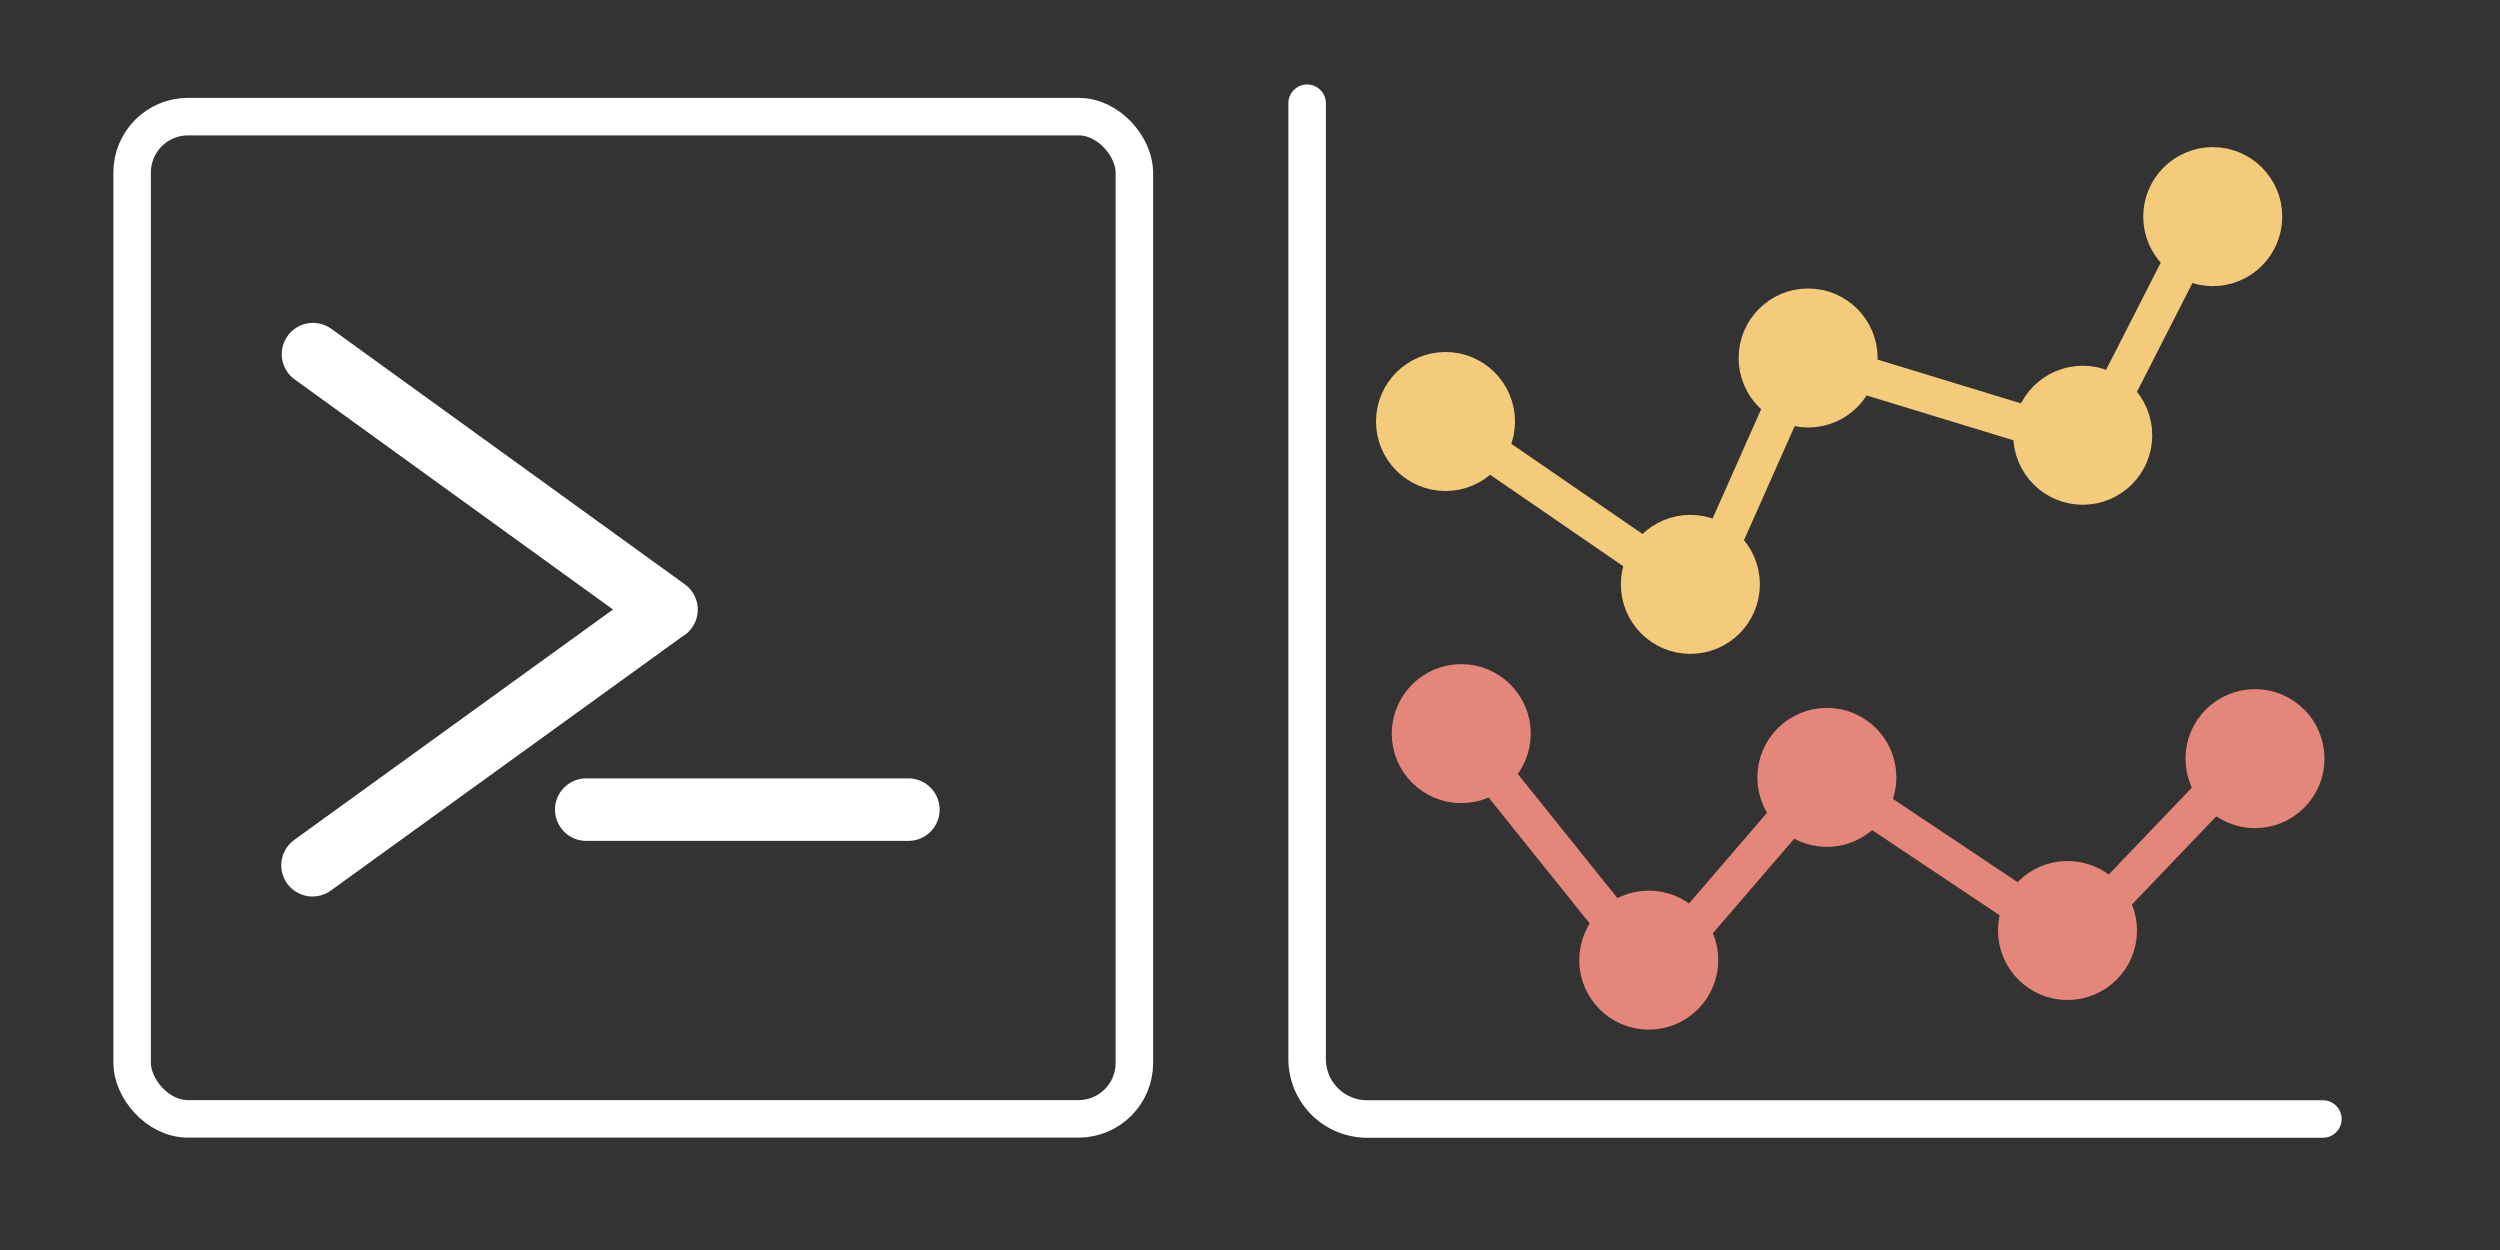 <svg id="Componentes" xmlns="http://www.w3.org/2000/svg" viewBox="0 0 200 100">
  <rect x="0" y="0" width="200" height="100" fill="#333333" stroke="none"/>
  <title>componentes_svg</title>
  <rect x="10.57" y="9.33" width="80.18" height="80.18" rx="4.47" ry="4.47" fill="none" stroke="#fff" stroke-miterlimit="10" stroke-width="3"/>
  <path d="M185.83,89.52H109.38a4.8,4.8,0,0,1-4.81-4.8V8.26" fill="none" stroke="#fff" stroke-linecap="round" stroke-miterlimit="10" stroke-width="3"/>
  <g>
    <polyline points="25.04 28.33 53.32 48.77 53.28 48.78 25 69.22" fill="none" stroke="#fff" stroke-linecap="round" stroke-linejoin="round" stroke-width="5"/>
    <line x1="46.9" y1="64.77" x2="72.67" y2="64.77" fill="none" stroke="#fff" stroke-linecap="round" stroke-linejoin="round" stroke-width="5"/>
  </g>
  <circle cx="116.9" cy="58.69" r="4.06" fill="#e5867b" stroke="#e5867b" stroke-miterlimit="10" stroke-width="3"/>
  <circle cx="131.9" cy="76.81" r="4.06" fill="#e5867b" stroke="#e5867b" stroke-miterlimit="10" stroke-width="3"/>
  <circle cx="146.15" cy="62.19" r="4.06" fill="#e5867b" stroke="#e5867b" stroke-miterlimit="10" stroke-width="3"/>
  <circle cx="165.4" cy="74.44" r="4.06" fill="#e5867b" stroke="#e5867b" stroke-miterlimit="10" stroke-width="3"/>
  <circle cx="180.4" cy="60.69" r="4.06" fill="#e5867b" stroke="#e5867b" stroke-miterlimit="10" stroke-width="3"/>
  <line x1="116.46" y1="58.13" x2="132.21" y2="77.75" fill="#e5867b" stroke="#e5867b" stroke-miterlimit="10" stroke-width="3"/>
  <line x1="145.83" y1="62.13" x2="132.71" y2="77.38" fill="#e5867b" stroke="#e5867b" stroke-miterlimit="10" stroke-width="3"/>
  <line x1="165.71" y1="75.25" x2="146.15" y2="62.19" fill="#e5867b" stroke="#e5867b" stroke-miterlimit="10" stroke-width="3"/>
  <line x1="179.83" y1="60.5" x2="165.71" y2="75.25" fill="#e5867b" stroke="#e5867b" stroke-miterlimit="10" stroke-width="3"/>
  <circle cx="115.64" cy="33.72" r="4.06" fill="#f3cb7b" stroke="#f3cb7b" stroke-miterlimit="10" stroke-width="3"/>
  <circle cx="135.23" cy="46.75" r="4.06" fill="#f3cb7b" stroke="#f3cb7b" stroke-miterlimit="10" stroke-width="3"/>
  <circle cx="144.65" cy="28.64" r="4.06" fill="#f3cb7b" stroke="#f3cb7b" stroke-miterlimit="10" stroke-width="3"/>
  <circle cx="166.62" cy="34.82" r="4.06" fill="#f3cb7b" stroke="#f3cb7b" stroke-miterlimit="10" stroke-width="3"/>
  <circle cx="177.02" cy="17.33" r="4.06" fill="#f3cb7b" stroke="#f3cb7b" stroke-miterlimit="10" stroke-width="3"/>
  <line x1="115.06" y1="33.31" x2="135.8" y2="47.56" fill="#f3cb7b" stroke="#f3cb7b" stroke-miterlimit="10" stroke-width="3"/>
  <line x1="144.34" y1="28.67" x2="136.17" y2="47.06" fill="#f3cb7b" stroke="#f3cb7b" stroke-miterlimit="10" stroke-width="3"/>
  <line x1="167.15" y1="35.51" x2="144.65" y2="28.64" fill="#f3cb7b" stroke="#f3cb7b" stroke-miterlimit="10" stroke-width="3"/>
  <line x1="176.43" y1="17.31" x2="167.15" y2="35.51" fill="#f3cb7b" stroke="#f3cb7b" stroke-miterlimit="10" stroke-width="3"/>
</svg>
